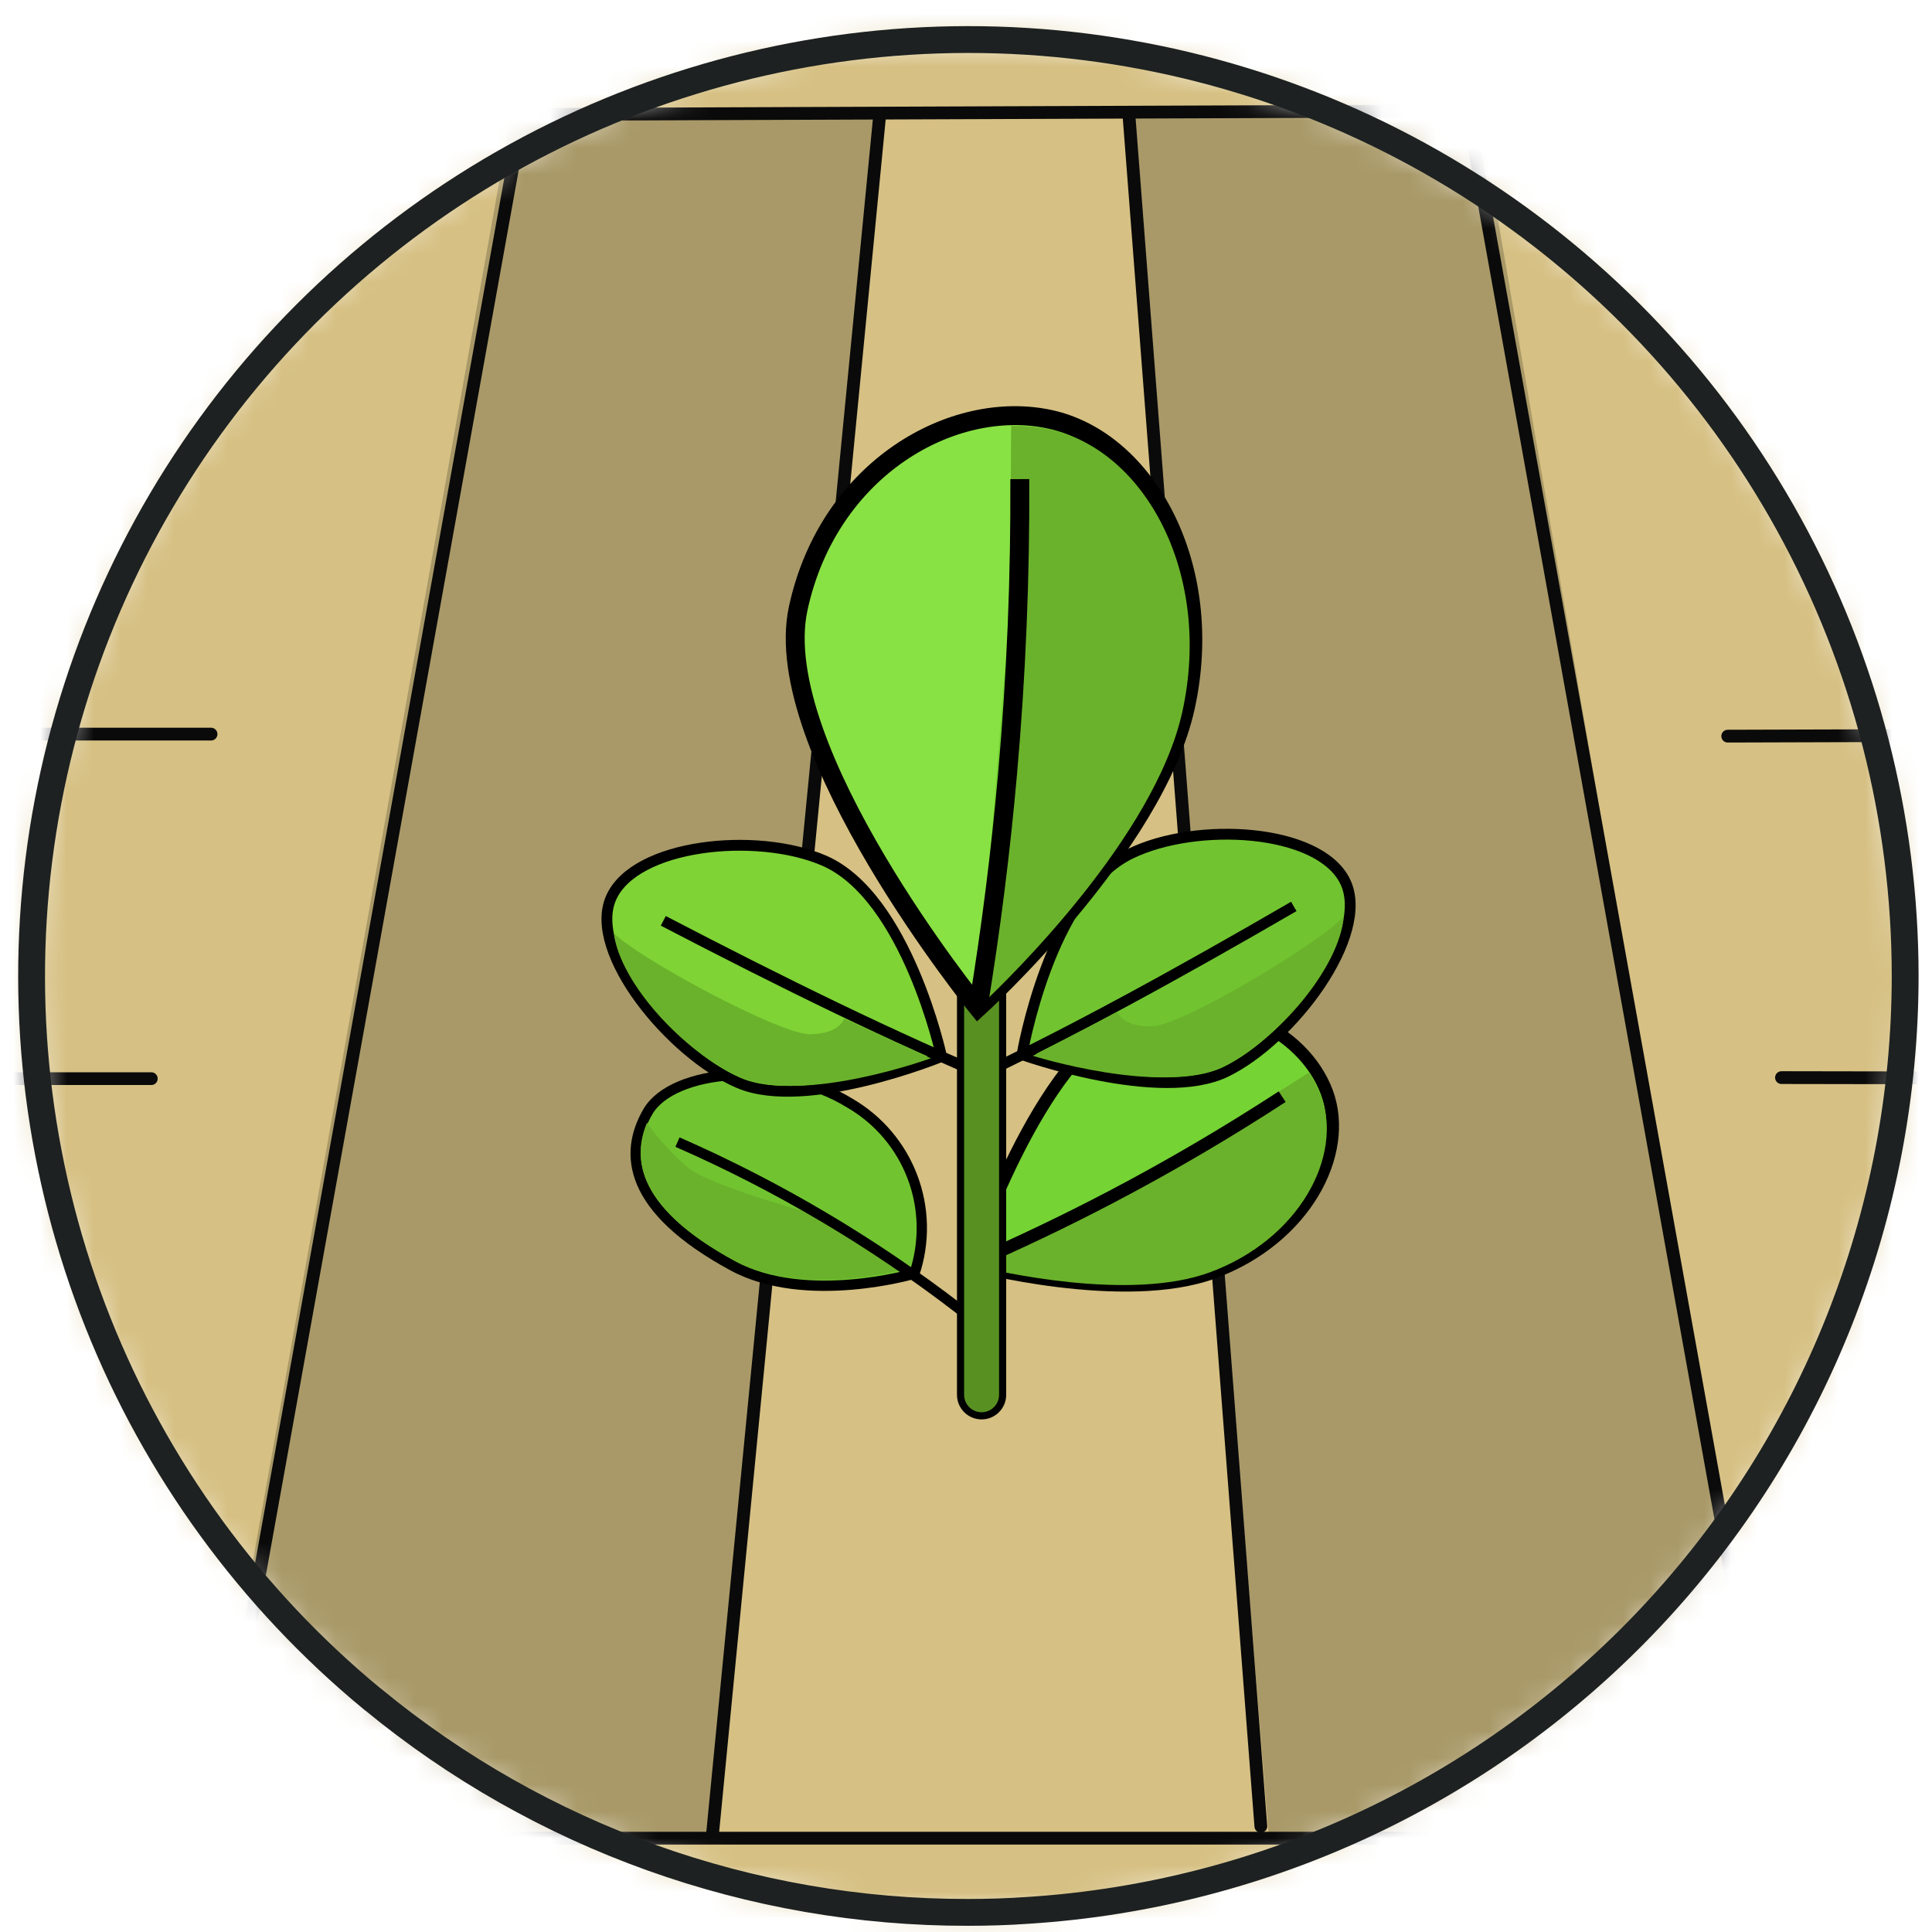 <svg width="72" height="72" viewBox="0 0 72 72" fill="none" xmlns="http://www.w3.org/2000/svg">
<mask id="mask0" mask-type="alpha" maskUnits="userSpaceOnUse" x="1" y="1" width="70" height="71">
<path d="M71 36.369C70.996 45.239 67.615 53.776 61.545 60.244C55.474 66.712 47.169 70.627 38.317 71.193C37.574 71.245 36.827 71.269 36.075 71.269C27.984 71.282 20.142 68.475 13.897 63.331C13.888 63.326 13.879 63.317 13.869 63.312C9.332 59.568 5.815 54.74 3.644 49.274C1.473 43.807 0.717 37.882 1.448 32.046C2.18 26.21 4.373 20.653 7.826 15.892C11.278 11.13 15.878 7.318 21.198 4.809C26.517 2.301 32.384 1.176 38.255 1.541C44.125 1.906 49.808 3.748 54.776 6.897C59.744 10.045 63.836 14.397 66.672 19.549C69.508 24.702 70.997 30.487 71 36.369Z" fill="#C4C4C4"/>
</mask>
<g mask="url(#mask0)">
<path d="M119.727 -3.699H-19.133V80.503H119.727V-3.699Z" fill="#D6C083"/>
<path d="M7.564 68.588L19.082 4.109H32.782L26.538 68.609L7.564 68.588Z" fill="#A99968"/>
<path d="M66.253 68.661L55.191 4.514L42.072 4.225L47.292 68.525L66.253 68.661Z" fill="#A99968"/>
<path d="M7.998 67.974L19.239 5.507" stroke="#0A0A0A" stroke-width="0.476" stroke-linecap="round" stroke-linejoin="round"/>
<path d="M66.178 67.974L54.938 5.507" stroke="#0A0A0A" stroke-width="0.476" stroke-linecap="round" stroke-linejoin="round"/>
<path d="M46.988 68.059L42.072 4.285" stroke="#0A0A0A" stroke-width="0.476" stroke-linecap="round" stroke-linejoin="round"/>
<path d="M32.784 4.285L26.549 68.399" stroke="#0A0A0A" stroke-width="0.476" stroke-linecap="round" stroke-linejoin="round"/>
<path d="M64.387 27.434L89.525 27.358" stroke="#0A0A0A" stroke-width="0.476" stroke-linecap="round" stroke-linejoin="round"/>
<path d="M66.391 40.159L89.525 40.198" stroke="#0A0A0A" stroke-width="0.476" stroke-linecap="round" stroke-linejoin="round"/>
<path d="M70.764 53.938H89.526" stroke="#0A0A0A" stroke-width="0.476" stroke-linecap="round" stroke-linejoin="round"/>
<path d="M7.865 27.358H-15.35" stroke="#0A0A0A" stroke-width="0.476" stroke-linecap="round" stroke-linejoin="round"/>
<path d="M5.638 40.198H-15.35" stroke="#0A0A0A" stroke-width="0.476" stroke-linecap="round" stroke-linejoin="round"/>
<path d="M3.412 53.938H-15.35" stroke="#0A0A0A" stroke-width="0.476" stroke-linecap="round" stroke-linejoin="round"/>
<path d="M-16.682 4.4L88.712 4.005" stroke="#0A0A0A" stroke-width="0.476" stroke-linecap="round" stroke-linejoin="round"/>
<path d="M-15.779 68.504H88.713" stroke="#0A0A0A" stroke-width="0.476" stroke-linecap="round" stroke-linejoin="round"/>
<path d="M34.078 47.465C34.078 47.465 30.041 48.653 27.31 47.173C23.4 45.053 23.233 42.981 24.151 41.419C25.069 39.855 29.027 39.478 31.672 41.111C32.742 41.732 33.566 42.703 34.004 43.86C34.443 45.017 34.469 46.29 34.078 47.465Z" fill="#71C430" stroke="black" stroke-width="0.384" stroke-miterlimit="10"/>
<path d="M33.749 47.291C33.05 47.473 29.707 48.245 27.363 46.974C23.933 45.115 23.494 43.294 24.11 41.847C24.561 42.475 25.087 43.046 25.677 43.547C26.639 44.272 30.977 45.43 30.977 45.43L33.749 47.291Z" fill="#6AB22B"/>
<path d="M35.796 48.815C32.548 46.309 29.006 44.21 25.248 42.563" stroke="black" stroke-width="0.384" stroke-miterlimit="10"/>
<path d="M45.252 47.407C41.901 48.66 36.145 47.12 36.145 47.12C36.145 47.12 38.736 39.219 42.087 37.971C45.438 36.724 48.58 38.386 49.444 40.697C50.307 43.008 48.603 46.154 45.252 47.407Z" fill="#75D334" stroke="black" stroke-width="0.471" stroke-miterlimit="10"/>
<path d="M49.226 40.83C49.111 40.527 48.96 40.24 48.776 39.974C46.516 41.419 39.401 45.909 36.289 47.162C37.189 47.385 42.119 48.522 45.106 47.41C48.402 46.183 50.077 43.097 49.226 40.83Z" fill="#6AB22B"/>
<path d="M47.783 40.87C45.73 42.207 43.617 43.446 41.447 44.586C39.713 45.496 37.947 46.34 36.147 47.12" fill="#75D334"/>
<path d="M47.783 40.87C45.73 42.207 43.617 43.446 41.447 44.586C39.713 45.496 37.947 46.34 36.147 47.12" stroke="black" stroke-width="0.471" stroke-miterlimit="10"/>
<path d="M45.693 39.938C43.228 41.139 38.088 39.303 38.088 39.303C38.088 39.303 39.103 33.289 42.129 31.814C44.594 30.613 49.161 30.867 50.129 32.848C51.097 34.829 48.157 38.739 45.693 39.938Z" fill="#71C430" stroke="black" stroke-width="0.403" stroke-miterlimit="10"/>
<path d="M48.216 33.78C43.909 36.28 39.771 38.556 36.016 40.312L48.216 33.78Z" fill="#75D334"/>
<path d="M48.216 33.78C43.909 36.28 39.771 38.556 36.016 40.312" stroke="black" stroke-width="0.403" stroke-miterlimit="10"/>
<path d="M45.607 39.736C47.614 38.758 49.928 36.06 50.079 34.148C49.268 35.089 44.062 38.226 42.932 38.247C41.802 38.268 41.652 37.718 41.652 37.718L38.49 39.347C38.49 39.347 43.302 40.858 45.607 39.736Z" fill="#6AB22B"/>
<path d="M27.521 40.353C30.038 41.441 35.089 39.373 35.089 39.373C35.089 39.373 33.8 33.41 30.71 32.072C28.193 30.985 23.642 31.45 22.768 33.472C21.894 35.495 25.004 39.267 27.521 40.353Z" fill="#7FD335" stroke="black" stroke-width="0.403" stroke-miterlimit="10"/>
<path d="M24.719 34.317C29.136 36.617 33.374 38.702 37.204 40.285L24.719 34.317Z" fill="#75D334"/>
<path d="M24.719 34.317C29.136 36.617 33.374 38.702 37.204 40.285" stroke="black" stroke-width="0.403" stroke-miterlimit="10"/>
<path d="M27.597 40.148C25.547 39.264 23.112 36.673 22.873 34.77C23.727 35.669 29.073 38.57 30.201 38.544C31.329 38.518 31.456 37.956 31.456 37.956L34.689 39.439C34.689 39.439 29.951 41.164 27.597 40.148Z" fill="#6AB22B"/>
<path d="M37.365 33.321C37.365 32.888 37.014 32.537 36.581 32.537C36.148 32.537 35.797 32.888 35.797 33.321V51.98C35.797 52.413 36.148 52.764 36.581 52.764C37.014 52.764 37.365 52.413 37.365 51.98V33.321Z" fill="#589122" stroke="black" stroke-width="0.266" stroke-miterlimit="10"/>
<path d="M44.181 26.33C43.043 31.558 36.447 37.553 36.447 37.553C36.447 37.553 28.615 27.901 29.747 22.672C30.879 17.445 35.523 14.843 39.129 15.627C42.735 16.411 45.319 21.103 44.181 26.33Z" fill="#89E244" stroke="black" stroke-width="0.705" stroke-miterlimit="10"/>
<path d="M39.123 16.003C38.65 15.903 38.166 15.861 37.682 15.876C37.671 19.889 37.559 32.475 36.615 37.401C37.624 36.45 43.045 31.169 44.065 26.513C45.19 21.376 42.664 16.771 39.123 16.003Z" fill="#6AB22B"/>
<path d="M38.005 17.855C38.024 21.521 37.872 25.181 37.549 28.834C37.291 31.75 36.924 34.656 36.449 37.55" fill="#75D334"/>
<path d="M38.005 17.855C38.024 21.521 37.872 25.181 37.549 28.834C37.291 31.75 36.924 34.656 36.449 37.55" stroke="black" stroke-width="0.705" stroke-miterlimit="10"/>
</g>
<path d="M71 36.369C70.996 45.239 67.615 53.776 61.545 60.244C55.474 66.712 47.169 70.627 38.317 71.193C37.574 71.245 36.827 71.269 36.075 71.269C27.984 71.282 20.142 68.475 13.897 63.331C13.888 63.326 13.879 63.317 13.869 63.312C9.332 59.568 5.815 54.74 3.644 49.274C1.473 43.807 0.717 37.882 1.448 32.046C2.18 26.21 4.373 20.653 7.826 15.892C11.278 11.13 15.878 7.318 21.198 4.809C26.517 2.301 32.384 1.176 38.255 1.541C44.125 1.906 49.808 3.748 54.776 6.897C59.744 10.045 63.836 14.397 66.672 19.549C69.508 24.702 70.997 30.487 71 36.369Z" stroke="#1D2121" stroke-miterlimit="10"/>
</svg>
